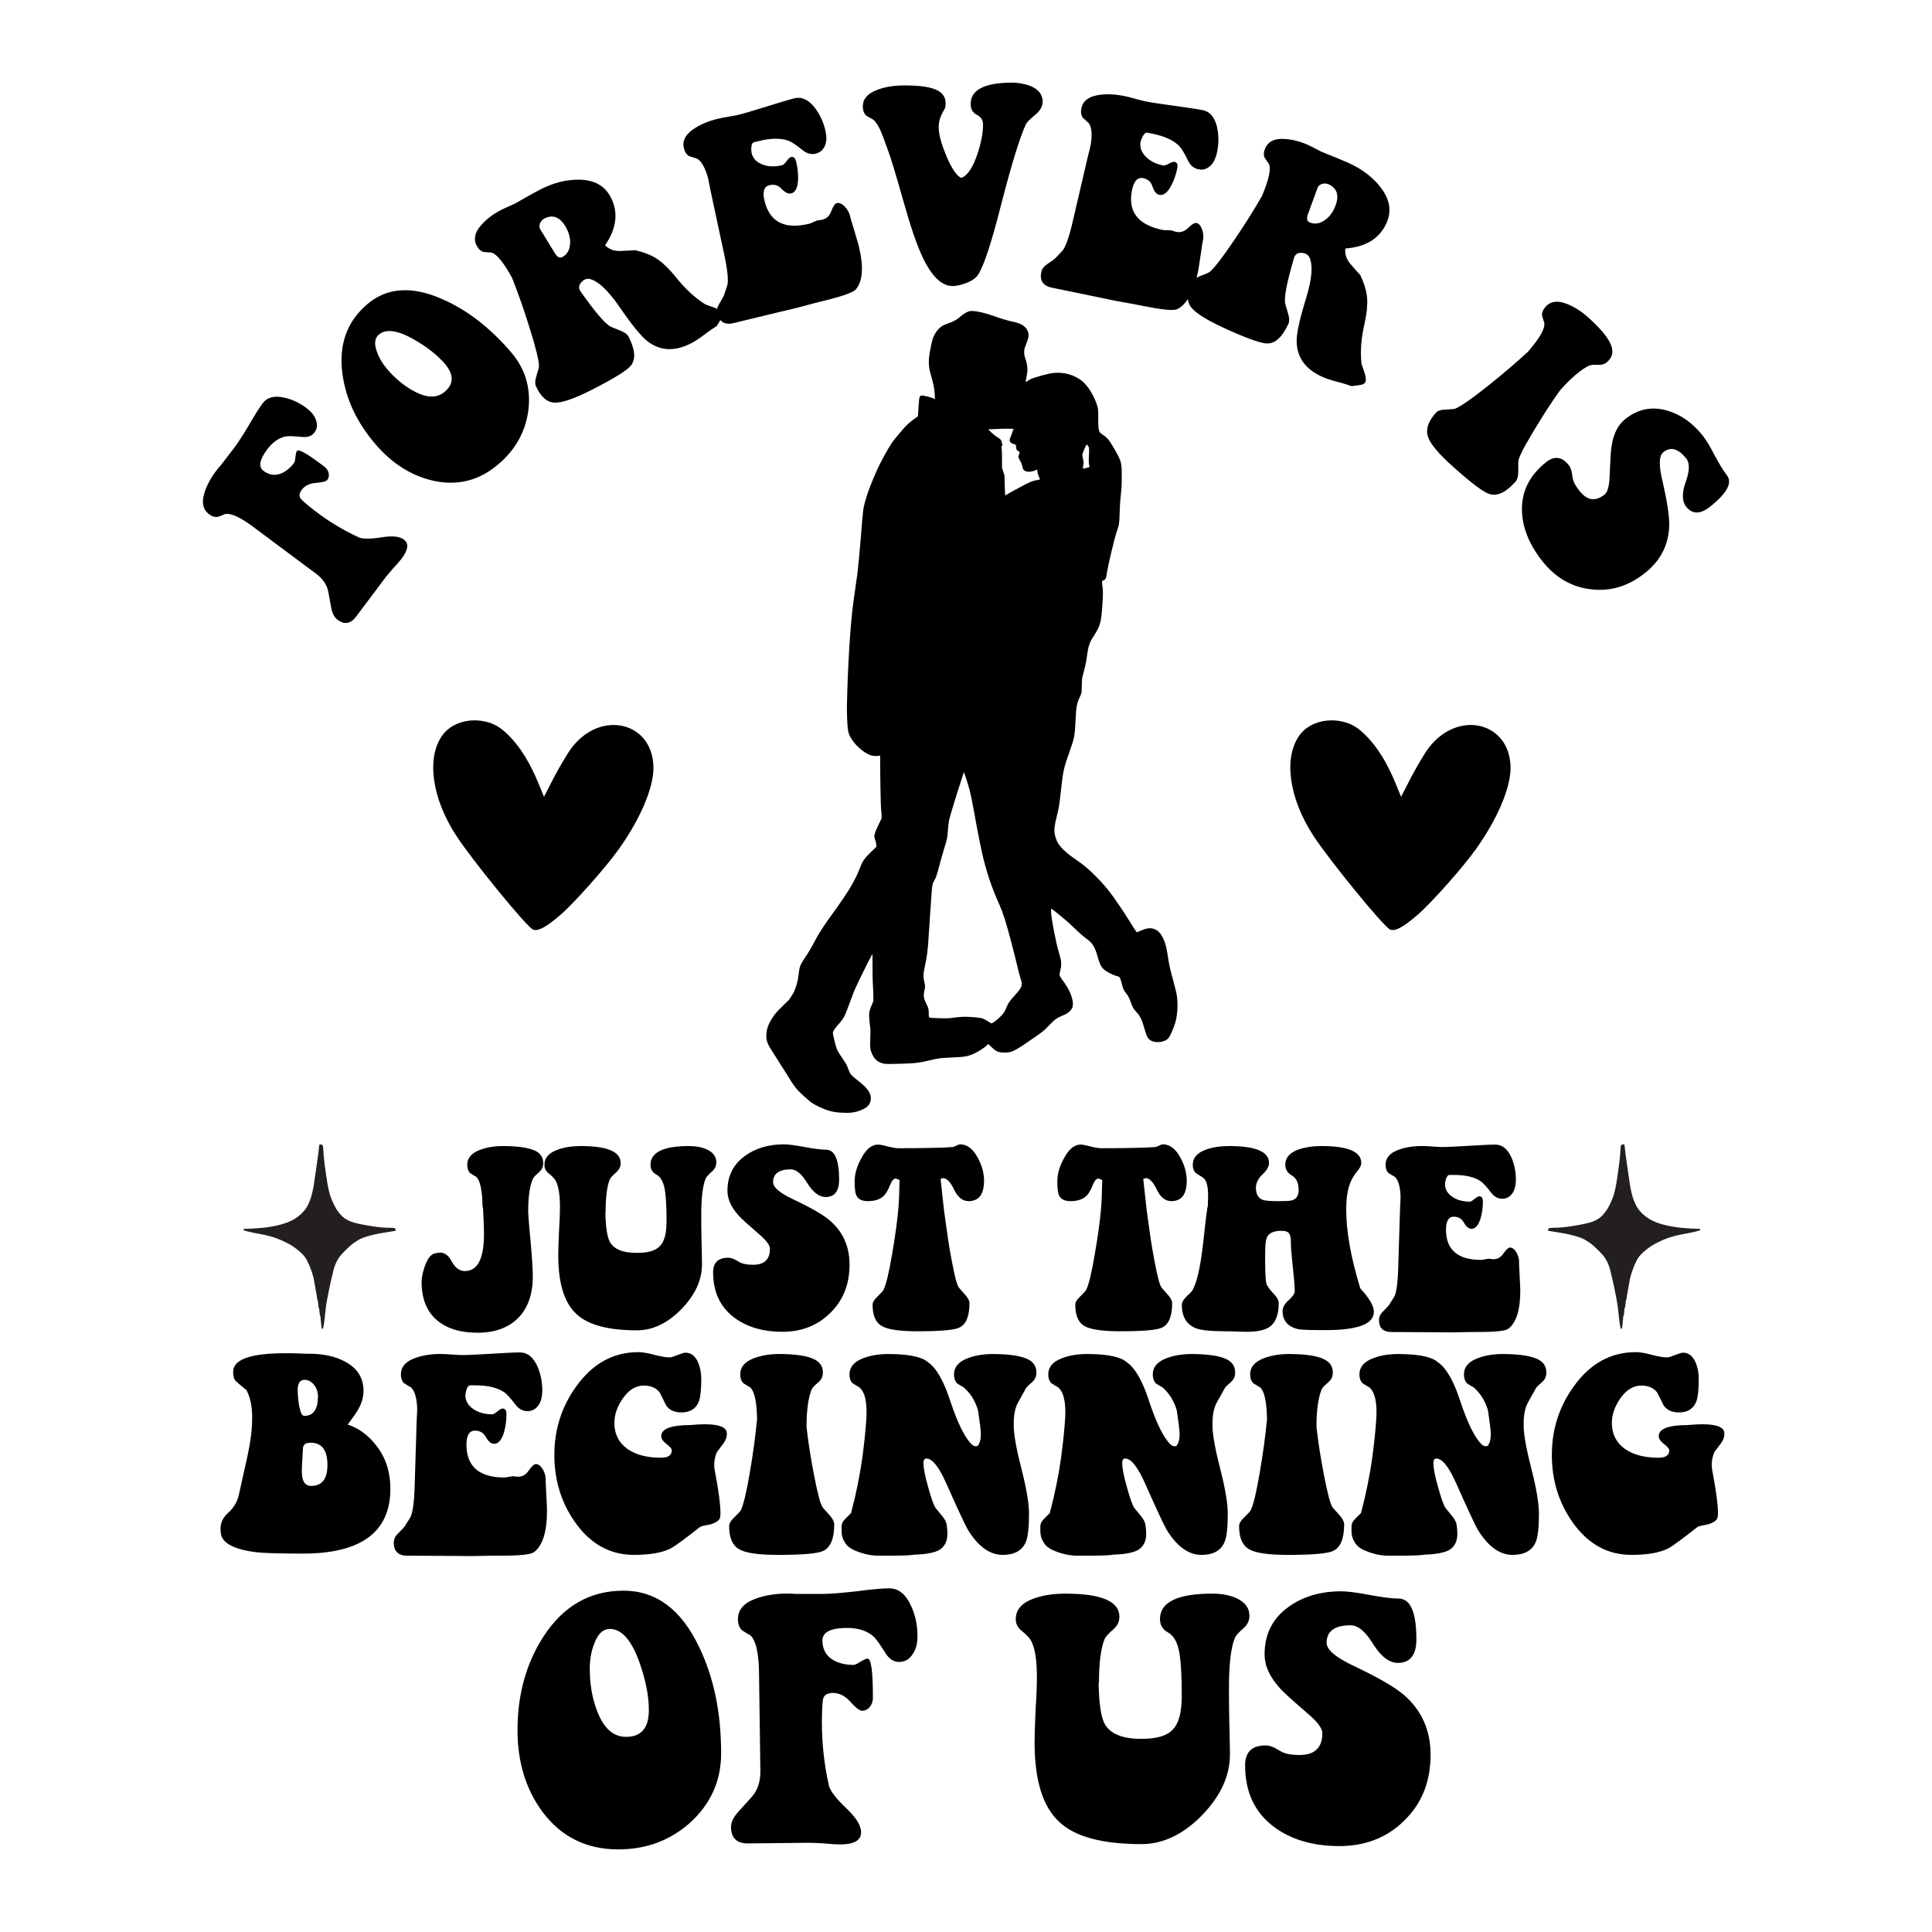 <?xml version="1.0" encoding="utf-8"?>
<!-- Generator: Adobe Illustrator 25.2.0, SVG Export Plug-In . SVG Version: 6.00 Build 0)  -->
<svg version="1.1" id="Layer_1" xmlns="http://www.w3.org/2000/svg" xmlns:xlink="http://www.w3.org/1999/xlink" x="0px" y="0px"
	 viewBox="0 0 2200 2200" style="enable-background:new 0 0 2200 2200;" xml:space="preserve">
<style type="text/css">
	.st0{fill:#231F20;}
</style>
<g>
	<path class="st0" d="M450.6,1400.66c0.05,0.56,0.01,0.7-0.18,0.79c-0.27,0.14-1.01,0.27-4.1,0.74c-1.14,0.18-2.73,0.44-3.52,0.58
		c-0.81,0.14-1.9,0.32-2.42,0.4c-1.01,0.14-3.54,0.55-4.74,0.77c-0.38,0.06-1.05,0.18-1.47,0.26c-0.78,0.13-2.59,0.47-6.02,1.15
		c-1.67,0.33-3.04,0.65-6.79,1.6c-2.22,0.55-6.88,2.08-9.11,2.97c-1.12,0.45-3.01,1.38-4.09,2.01c-1.29,0.77-4.79,3.05-5.64,3.68
		c-0.35,0.27-0.9,0.67-1.2,0.9c-2.68,2-9.62,8.69-12.99,12.53c-0.95,1.08-2.33,2.96-3.19,4.33c-1.03,1.63-3.31,6.18-3.31,6.57
		c0,0.06-0.1,0.36-0.24,0.67c-0.35,0.77-0.72,1.82-1.01,2.78c-0.62,2.09-0.78,2.67-0.91,3.27c-0.08,0.35-0.41,1.73-0.73,3.08
		c-0.32,1.33-0.67,2.81-0.77,3.27c-0.12,0.46-0.24,0.97-0.29,1.15c-0.06,0.18-0.18,0.63-0.26,1c-0.08,0.36-0.21,0.93-0.27,1.28
		c-0.12,0.54-0.72,3.15-1.03,4.45c-0.06,0.28-0.22,0.97-0.33,1.54c-0.12,0.56-0.26,1.23-0.31,1.47c-0.05,0.24-0.14,0.65-0.19,0.9
		s-0.19,0.94-0.32,1.54c-0.14,0.6-0.4,1.87-0.59,2.82c-0.18,0.95-0.38,1.99-0.46,2.31c-0.06,0.32-0.23,1.18-0.36,1.92
		c-0.14,0.74-0.31,1.6-0.38,1.92c-0.08,0.32-0.18,0.83-0.24,1.15c-0.06,0.32-0.21,1.04-0.31,1.6c-0.12,0.56-0.32,1.72-0.47,2.56
		c-0.14,0.85-0.29,1.68-0.33,1.86c-0.15,0.67-0.33,1.79-0.58,3.59c-0.14,1.02-0.31,2.23-0.38,2.69c-0.21,1.33-0.35,2.57-0.63,5.44
		c-0.33,3.47-0.49,4.92-0.63,6.02c-0.05,0.49-0.21,1.7-0.32,2.69c-0.51,4.28-0.83,6.28-1.33,8.46c-0.41,1.76-0.69,2.1-1.36,1.67
		c-0.55-0.36-0.7-0.92-0.86-3.02c-0.08-1.09-0.19-2.29-0.26-2.68c-0.12-0.65-0.31-2.69-0.62-6.53c-0.15-1.97-0.33-2.81-0.63-3.02
		c-0.24-0.17-0.37-1.12-0.67-4.92c-0.19-2.42-0.49-3.95-0.77-4.04c-0.3-0.09-0.32-0.27-0.7-4.43c-0.31-3.47-0.49-4.36-0.87-4.51
		c-0.13-0.05-0.22-0.37-0.27-0.95c-0.38-3.75-0.55-4.86-1.17-7.41c-0.17-0.7-0.4-2.04-0.51-2.95c-0.12-0.92-0.45-2.82-0.73-4.23
		c-0.28-1.41-0.65-3.43-0.81-4.48c-0.5-3.18-0.56-3.48-1.22-6.03c-0.79-3.14-2.06-6.97-3.36-10.17c-1.47-3.65-1.68-4.11-3.1-7.05
		c-1.23-2.5-1.25-2.55-2.29-4.15c-1.19-1.81-2.04-2.82-4.24-5.01c-2.05-2.04-3.51-3.31-6.1-5.27c-4.36-3.29-7.21-5.07-11.85-7.37
		c-6.96-3.43-12.41-5.54-18.71-7.19c-0.28-0.08-0.65-0.18-0.83-0.23c-0.29-0.1-0.82-0.23-3.59-0.88c-0.6-0.15-1.99-0.44-3.08-0.65
		c-1.09-0.22-2.24-0.44-2.56-0.5c-1.63-0.32-2.15-0.42-4.03-0.78c-1.13-0.2-2.31-0.44-2.63-0.51c-0.32-0.06-1.5-0.31-2.63-0.53
		c-3.83-0.73-8.76-2.02-9.79-2.55c-0.63-0.32-0.74-0.5-0.68-1.15l0.05-0.51h1.56c0.85,0,2.65-0.05,3.99-0.13
		c1.35-0.06,3.59-0.19,5-0.26c3.41-0.18,8.05-0.49,9.48-0.64c3.56-0.37,7.47-0.87,9.8-1.27c0.32-0.06,1.52-0.26,2.69-0.45
		c2.59-0.41,2.77-0.45,5.96-1.18c2.86-0.67,2.72-0.63,4.93-1.26c2.27-0.64,6.24-2,7.75-2.64c1.31-0.56,3.4-1.54,4.23-1.96
		c7.14-3.68,13.81-9.84,17.1-15.78c0.96-1.74,2.81-5.78,3.14-6.85c0.05-0.18,0.17-0.5,0.26-0.7c0.23-0.51,0.83-2.29,0.96-2.79
		c0.06-0.23,0.28-1.01,0.51-1.76c0.22-0.74,0.45-1.58,0.5-1.86c0.06-0.28,0.35-1.42,0.64-2.54c0.45-1.78,0.86-3.73,1.16-5.6
		c0.17-0.99,0.91-5.91,1.04-6.83c0.12-0.88,0.26-1.9,0.49-3.48c0.08-0.5,0.19-1.33,0.27-1.86c0.06-0.53,0.19-1.33,0.26-1.79
		c0.14-0.83,0.28-1.74,0.51-3.33c0.08-0.46,0.18-1.27,0.26-1.79c0.13-1.03,0.32-2.4,0.52-3.65c0.3-1.77,0.46-2.92,1.27-8.97
		c0.08-0.5,0.18-1.31,0.26-1.79c0.06-0.5,0.22-1.61,0.32-2.5c0.1-0.88,0.22-1.78,0.26-1.99c0.05-0.35,0.12-0.88,0.45-3.78
		c0.05-0.53,0.19-1.68,0.3-2.56c0.11-0.88,0.24-2.06,0.29-2.61c0.06-0.83,0.14-1.08,0.4-1.33c0.29-0.29,0.37-0.31,1.28-0.22
		c1.18,0.1,1.73,0.32,2.08,0.82c0.55,0.76,0.68,1.31,0.79,3.33c0.26,4.09,0.38,6.01,0.5,7.19c0.05,0.67,0.17,1.84,0.24,2.63
		c0.08,0.77,0.17,1.61,0.2,1.86c0.04,0.24,0.17,1.4,0.27,2.56c0.12,1.17,0.26,2.46,0.31,2.88c0.26,1.81,0.37,2.67,0.56,4.29
		c0.37,3.16,0.47,3.91,0.59,4.46c0.08,0.29,0.13,0.72,0.13,0.93c0,0.2,0.05,0.63,0.12,0.92c0.14,0.65,0.33,1.95,0.6,4.06
		c0.19,1.59,0.28,2.16,0.55,3.65c0.19,1.11,0.38,2.31,0.52,3.33c0.06,0.49,0.18,1.22,0.26,1.6c0.14,0.74,0.33,1.87,0.51,2.82
		c0.28,1.6,0.65,3.41,0.88,4.32c0.14,0.55,0.35,1.37,0.46,1.83c0.69,2.83,1.28,4.73,2.4,7.82c0.26,0.73,1.22,2.96,1.97,4.59
		c0.24,0.53,0.44,0.97,0.44,1c0,0.26,2.64,5.3,3.23,6.16c0.19,0.3,0.36,0.56,0.36,0.6c0,0.05,0.33,0.55,0.73,1.14
		c2.92,4.24,6.04,7.58,8.75,9.4c4.16,2.78,7.74,4.24,13.84,5.66c0.95,0.22,1.96,0.46,2.24,0.52c0.28,0.06,0.83,0.18,1.22,0.26
		c0.38,0.08,1.86,0.36,3.27,0.63c1.41,0.28,2.79,0.54,3.08,0.58c0.28,0.04,1.18,0.19,1.99,0.35c0.81,0.14,1.79,0.31,2.18,0.37
		c0.38,0.06,1.23,0.2,1.86,0.31c0.64,0.1,1.82,0.28,2.63,0.4c1.79,0.26,2.9,0.42,3.91,0.58c1.05,0.17,4.01,0.49,5.96,0.64
		c0.88,0.06,1.92,0.15,2.31,0.19c0.38,0.04,2.87,0.13,5.51,0.19c5.16,0.12,6.12,0.2,6.73,0.56
		C449.97,1399,450.54,1399.89,450.6,1400.66z M1936.12,1399.31h-1.56c-0.85,0-2.65-0.05-3.99-0.13c-1.35-0.06-3.59-0.19-5-0.26
		c-3.41-0.18-8.05-0.49-9.48-0.64c-3.56-0.37-7.47-0.87-9.8-1.27c-0.32-0.06-1.52-0.26-2.69-0.45c-2.59-0.41-2.77-0.45-5.96-1.18
		c-2.86-0.67-2.72-0.63-4.93-1.26c-2.27-0.64-6.24-2-7.75-2.64c-1.31-0.56-3.4-1.54-4.23-1.96c-7.14-3.68-13.81-9.84-17.1-15.78
		c-0.96-1.74-2.81-5.78-3.14-6.85c-0.05-0.18-0.17-0.5-0.26-0.7c-0.23-0.51-0.83-2.29-0.96-2.79c-0.06-0.23-0.28-1.01-0.51-1.76
		c-0.22-0.74-0.45-1.58-0.5-1.86c-0.06-0.28-0.35-1.42-0.64-2.54c-0.45-1.78-0.86-3.73-1.17-5.6c-0.17-0.99-0.91-5.91-1.04-6.83
		c-0.12-0.88-0.26-1.9-0.49-3.48c-0.08-0.5-0.19-1.33-0.27-1.86c-0.06-0.53-0.19-1.33-0.25-1.79c-0.14-0.83-0.28-1.74-0.51-3.33
		c-0.08-0.46-0.18-1.27-0.26-1.79c-0.13-1.03-0.32-2.4-0.53-3.65c-0.29-1.77-0.46-2.92-1.27-8.97c-0.08-0.5-0.18-1.31-0.26-1.79
		c-0.06-0.5-0.22-1.61-0.32-2.5c-0.1-0.88-0.22-1.78-0.26-1.99c-0.05-0.35-0.12-0.88-0.45-3.78c-0.05-0.53-0.19-1.68-0.3-2.56
		c-0.12-0.88-0.24-2.06-0.29-2.61c-0.06-0.83-0.14-1.08-0.4-1.33c-0.29-0.29-0.37-0.31-1.28-0.22c-1.18,0.1-1.73,0.32-2.08,0.82
		c-0.55,0.76-0.68,1.31-0.79,3.33c-0.25,4.09-0.38,6.01-0.5,7.19c-0.05,0.67-0.17,1.84-0.24,2.63c-0.08,0.77-0.17,1.61-0.21,1.86
		c-0.04,0.24-0.17,1.4-0.27,2.56c-0.12,1.17-0.26,2.46-0.31,2.88c-0.26,1.81-0.37,2.67-0.56,4.29c-0.37,3.16-0.47,3.91-0.59,4.46
		c-0.08,0.29-0.13,0.72-0.13,0.93c0,0.2-0.05,0.63-0.12,0.92c-0.14,0.65-0.33,1.95-0.6,4.06c-0.19,1.59-0.28,2.16-0.55,3.65
		c-0.19,1.11-0.38,2.31-0.53,3.33c-0.06,0.49-0.18,1.22-0.26,1.6c-0.14,0.74-0.33,1.87-0.51,2.82c-0.28,1.6-0.65,3.41-0.89,4.32
		c-0.14,0.55-0.34,1.37-0.46,1.83c-0.69,2.83-1.28,4.73-2.39,7.82c-0.26,0.73-1.22,2.96-1.97,4.59c-0.24,0.53-0.44,0.97-0.44,1
		c0,0.26-2.64,5.3-3.23,6.16c-0.19,0.3-0.36,0.56-0.36,0.6c0,0.05-0.33,0.55-0.73,1.14c-2.92,4.24-6.04,7.58-8.75,9.4
		c-4.16,2.78-7.74,4.24-13.84,5.66c-0.95,0.22-1.96,0.46-2.24,0.52c-0.28,0.06-0.83,0.18-1.22,0.26c-0.38,0.08-1.86,0.36-3.27,0.63
		c-1.41,0.28-2.79,0.54-3.08,0.58c-0.28,0.04-1.18,0.19-1.99,0.35c-0.81,0.14-1.79,0.31-2.18,0.37c-0.39,0.06-1.23,0.2-1.86,0.31
		c-0.64,0.1-1.82,0.28-2.63,0.4c-1.8,0.26-2.9,0.42-3.91,0.58c-1.05,0.17-4.01,0.49-5.96,0.64c-0.88,0.06-1.92,0.15-2.31,0.19
		c-0.38,0.04-2.87,0.13-5.51,0.19c-5.16,0.12-6.12,0.2-6.73,0.56c-0.69,0.41-1.26,1.29-1.32,2.06c-0.05,0.56-0.01,0.7,0.18,0.79
		c0.27,0.14,1.01,0.27,4.1,0.74c1.14,0.18,2.73,0.44,3.52,0.58c0.81,0.14,1.9,0.32,2.42,0.4c1.01,0.14,3.54,0.55,4.74,0.77
		c0.39,0.06,1.05,0.18,1.47,0.26c0.78,0.13,2.59,0.47,6.02,1.15c1.67,0.33,3.04,0.65,6.79,1.6c2.22,0.55,6.88,2.08,9.11,2.97
		c1.11,0.45,3.01,1.38,4.09,2.01c1.29,0.77,4.79,3.05,5.64,3.68c0.35,0.27,0.9,0.67,1.2,0.9c2.68,2,9.62,8.69,12.99,12.53
		c0.95,1.08,2.33,2.96,3.19,4.33c1.03,1.63,3.31,6.18,3.31,6.57c0,0.06,0.1,0.36,0.24,0.67c0.35,0.77,0.72,1.82,1.01,2.78
		c0.62,2.09,0.78,2.67,0.91,3.27c0.08,0.35,0.41,1.73,0.73,3.08c0.32,1.33,0.67,2.81,0.77,3.27c0.12,0.46,0.24,0.97,0.29,1.15
		c0.06,0.18,0.18,0.63,0.26,1c0.08,0.36,0.21,0.93,0.27,1.28c0.12,0.54,0.72,3.15,1.02,4.45c0.07,0.28,0.22,0.97,0.33,1.54
		c0.12,0.56,0.26,1.23,0.31,1.47c0.05,0.24,0.14,0.65,0.19,0.9s0.19,0.94,0.32,1.54c0.14,0.6,0.4,1.87,0.59,2.82
		c0.18,0.95,0.39,1.99,0.46,2.31c0.06,0.32,0.23,1.18,0.36,1.92c0.14,0.74,0.31,1.6,0.38,1.92c0.08,0.32,0.18,0.83,0.24,1.15
		c0.06,0.32,0.2,1.04,0.31,1.6c0.11,0.56,0.32,1.72,0.47,2.56c0.14,0.85,0.29,1.68,0.33,1.86c0.15,0.67,0.33,1.79,0.58,3.59
		c0.14,1.02,0.31,2.23,0.38,2.69c0.21,1.33,0.35,2.57,0.63,5.44c0.33,3.47,0.49,4.92,0.63,6.02c0.05,0.49,0.21,1.7,0.32,2.69
		c0.51,4.28,0.83,6.28,1.33,8.46c0.41,1.76,0.69,2.1,1.36,1.67c0.55-0.36,0.7-0.92,0.86-3.02c0.08-1.09,0.19-2.29,0.26-2.68
		c0.12-0.65,0.31-2.69,0.62-6.53c0.15-1.97,0.33-2.81,0.63-3.02c0.24-0.17,0.37-1.12,0.67-4.92c0.19-2.42,0.49-3.95,0.77-4.04
		c0.29-0.09,0.32-0.27,0.7-4.43c0.31-3.47,0.49-4.36,0.87-4.51c0.13-0.05,0.22-0.37,0.27-0.95c0.39-3.75,0.55-4.86,1.17-7.41
		c0.17-0.7,0.4-2.04,0.51-2.95c0.12-0.92,0.45-2.82,0.73-4.23c0.28-1.41,0.65-3.43,0.81-4.48c0.5-3.18,0.56-3.48,1.22-6.03
		c0.79-3.14,2.06-6.97,3.36-10.17c1.47-3.65,1.68-4.11,3.1-7.05c1.23-2.5,1.26-2.55,2.29-4.15c1.19-1.81,2.04-2.82,4.24-5.01
		c2.05-2.04,3.51-3.31,6.1-5.27c4.36-3.29,7.21-5.07,11.85-7.37c6.96-3.43,12.42-5.54,18.71-7.19c0.28-0.08,0.65-0.18,0.83-0.23
		c0.29-0.1,0.82-0.23,3.59-0.88c0.6-0.15,1.99-0.44,3.08-0.65c1.09-0.22,2.24-0.44,2.56-0.5c1.63-0.32,2.15-0.42,4.03-0.78
		c1.13-0.2,2.31-0.44,2.63-0.51c0.32-0.06,1.5-0.31,2.63-0.53c3.83-0.73,8.76-2.02,9.79-2.55c0.63-0.32,0.74-0.5,0.68-1.15
		L1936.12,1399.31z"/>
	<path d="M744.1,874.42c0,23.04-15.02,58.22-39.5,92.57c-14.4,20.37-51.02,61.51-65.83,74.27c-17.08,14.81-26.54,19.75-32.09,17.08
		c-7.61-3.71-69.12-79-87.02-106.57c-27.98-42.79-34.35-89.08-15.84-114.58c9.26-12.96,27.98-19.34,46.29-16.05
		c12.34,2.26,20.36,6.99,31.27,18.51c11.93,12.34,22.63,30.24,31.48,51.64l6.58,16.04l11.73-22.83
		c6.58-12.34,15.43-27.36,19.75-32.92C684.44,807.56,743.89,822.17,744.1,874.42z M1626.92,851.59
		c-4.32,5.55-13.17,20.57-19.75,32.92l-11.73,22.83l-6.58-16.04c-8.85-21.4-19.54-39.29-31.48-51.64
		c-10.9-11.52-18.92-16.25-31.27-18.51c-18.31-3.29-37.03,3.09-46.29,16.05c-18.52,25.51-12.14,71.79,15.84,114.58
		c17.9,27.57,79.41,102.86,87.02,106.57c5.56,2.67,15.02-2.27,32.09-17.08c14.81-12.75,51.43-53.9,65.83-74.27
		c24.48-34.36,39.5-69.53,39.5-92.57C1719.91,822.17,1660.46,807.56,1626.92,851.59z"/>
	<path d="M618.58,1324.37c0,10.51-8.85,11.34-12.17,18.8c-3.28,7.94-4.94,20.25-4.97,36.61c0.28,7.2,1.39,19.6,3.04,37.21
		c1.38,15.76,2.21,28.2,2.21,37.04c0,39.81-23.22,63.58-62.75,63.58c-19.62,0-35.11-4.7-46.16-14.1
		c-11.89-9.95-17.69-24.6-17.69-43.95c0-5.25,1.38-11.34,3.87-18.25c3.04-8.57,6.91-13.27,11.61-14.1c2.21-0.55,4.14-0.83,5.8-0.83
		c5.26,0,9.68,3.59,13.27,10.51c3.87,6.91,8.85,10.5,14.65,10.5c14.65,0,21.84-14.1,21.84-42.57c0-4.42-0.28-14.1-1.11-29.3
		c-0.28-0.55-0.55-1.11-0.55-1.66c-0.28-18.8-2.77-30.13-7.46-34c-1.66-0.83-3.87-2.21-6.91-4.15c-1.93-2.21-3.04-5.25-3.04-9.4
		c0-7.46,4.7-13.27,14.37-16.86c7.74-3.04,17.42-4.7,29.3-4.42c16.31,0.28,27.65,2.21,34.56,5.8
		C615.81,1313.87,618.58,1318.29,618.58,1324.37z M804.34,1308.61c-5.8-2.49-12.44-3.59-19.91-3.59c-29.02,0-43.68,7.19-43.68,21.28
		c0,4.98,2.21,8.85,6.92,11.34c5.25,3.04,8.29,9.4,9.67,19.08c1.11,8.02,1.66,18.8,1.66,32.9c0,27.37-7.46,37.04-34,37.04
		c-15.76,0-25.99-4.15-30.68-12.72c-3.04-5.8-4.7-17.42-4.98-34.28l0.28,0.55c0-17.42,1.66-29.58,4.7-37.04
		c0.82-1.94,3.59-4.97,7.74-8.57c3.04-2.77,4.7-6.08,4.7-10.23c0-12.99-15.2-19.35-45.34-19.35c-9.95,0-18.52,1.38-25.71,3.87
		c-10.51,3.6-15.76,9.4-15.76,17.42c0,4.15,1.66,7.19,4.7,9.68c4.15,3.32,7.19,6.36,8.57,9.4c3.04,6.36,4.43,16.03,4.43,29.58
		c0,6.08-0.28,15.2-1.11,27.37c-0.55,12.16-0.83,21.28-0.83,27.36c0,31.79,6.91,53.91,20.74,66.63
		c13.27,12.44,36.22,18.52,68.83,18.52c17.97,0,34.83-8.02,50.59-24.05c15.76-16.31,23.5-33.18,23.5-51.15
		c0-6.36-0.28-15.48-0.55-27.92c-0.28-12.44-0.28-21.84-0.28-28.19c0-19.63,1.66-33.45,4.97-41.47c0.83-1.93,3.32-4.7,7.46-8.29
		c3.04-2.76,4.7-6.08,4.7-10.23C815.67,1316.91,811.8,1311.93,804.34,1308.61z M944.75,1389.61c-7.46-6.36-21.29-14.37-41.74-24.05
		c-15.21-7.19-22.67-13.55-22.67-19.35c0-9.68,6.63-14.65,20.18-14.65c6.08,0,12.44,5.25,18.8,15.76
		c6.63,10.51,13.54,15.76,20.73,15.76c10.23,0,15.48-6.63,15.48-19.63c0-22.94-4.98-34.28-14.93-34.28c-5.8,0-13.82-1.11-24.33-3.04
		c-10.23-1.93-18.25-3.04-23.77-3.04c-17.42,0-32.07,4.42-43.96,12.99c-13.55,9.68-20.18,22.95-20.18,39.81
		c0,9.4,4.15,18.8,12.72,28.2c2.48,3.04,10.23,9.95,22.94,21.01c8.57,7.19,12.72,12.72,12.72,16.86c0,12.17-6.36,18.25-19.08,18.25
		c-7.46,0-13-1.11-17.14-3.87c-3.87-2.49-7.74-4.15-11.34-4.15c-11.34,0-17.14,5.53-17.14,16.59c0,22.12,7.74,38.98,23.5,51.15
		c14.1,10.78,32.62,16.59,55.29,16.59c22.12,0,40.36-7.19,54.74-21.57c14.65-14.37,21.84-32.62,21.84-55.01
		C967.41,1419.47,959.95,1402.6,944.75,1389.61z M1093.46,1303.09c-2.49,0-6.36,2.76-8.29,3.04c-10.51,0.83-31.24,1.38-62.2,1.38
		c-2.49,0-6.36-0.55-11.61-1.94c-5.25-1.38-9.12-2.21-11.61-2.21c-7.19,0-13.55,5.25-19.08,15.76c-4.98,9.12-7.46,17.69-7.46,25.99
		c0,8.02,0.55,13.27,1.93,16.03c1.94,4.43,6.36,6.63,13.27,6.63c8.02,0,14.37-2.21,18.52-6.63c1.94-1.94,4.42-6.08,6.91-12.44
		c1.94-4.43,3.87-6.64,6.36-6.64c0,0,1.38,0.55,4.15,1.66c-0.28,15.76-0.83,25.71-1.11,29.86c-1.38,16.31-3.87,34.56-7.46,55.01
		c-3.6,21.28-6.91,34.83-9.68,40.08c-0.55,1.38-3.04,3.87-7.19,8.02c-3.6,3.32-5.26,6.36-5.26,9.12c0,11.89,3.32,19.91,10.23,24.05
		c6.91,4.15,20.74,6.09,41.19,6.09c25.71,0,41.47-1.38,47.27-4.15c7.74-3.59,11.61-12.71,11.61-27.92c0-5.8-7.19-11.61-11.61-17.14
		c-2.76-3.04-5.25-13.82-8.57-31.24c-3.04-15.48-5.25-31.24-7.46-47.55l-1.38-10.23l-3.87-35.11c1.93-0.83,2.76-1.11,2.76-1.11
		c4.15,0,8.57,4.43,12.72,13.27c4.14,8.57,9.68,12.99,16.31,12.99c11.89,0,17.69-7.74,17.69-23.5c0-8.57-2.49-17.42-7.19-25.99
		C1107.84,1308.06,1101.2,1303.09,1093.46,1303.09z M1317.36,1354.78c4.14,8.57,9.68,12.99,16.31,12.99
		c11.89,0,17.69-7.74,17.69-23.5c0-8.57-2.49-17.42-7.19-25.99c-5.53-10.23-12.17-15.2-19.91-15.2c-2.49,0-6.36,2.76-8.29,3.04
		c-10.51,0.83-31.24,1.38-62.2,1.38c-2.49,0-6.36-0.55-11.61-1.94c-5.25-1.38-9.12-2.21-11.61-2.21c-7.19,0-13.55,5.25-19.08,15.76
		c-4.98,9.12-7.46,17.69-7.46,25.99c0,8.02,0.55,13.27,1.93,16.03c1.94,4.43,6.36,6.63,13.27,6.63c8.02,0,14.37-2.21,18.52-6.63
		c1.94-1.94,4.42-6.08,6.91-12.44c1.94-4.43,3.87-6.64,6.36-6.64c0,0,1.38,0.55,4.15,1.66c-0.28,15.76-0.83,25.71-1.11,29.86
		c-1.38,16.31-3.87,34.56-7.46,55.01c-3.6,21.28-6.91,34.83-9.68,40.08c-0.55,1.38-3.04,3.87-7.19,8.02
		c-3.6,3.32-5.26,6.36-5.26,9.12c0,11.89,3.32,19.91,10.23,24.05c6.91,4.15,20.74,6.09,41.19,6.09c25.71,0,41.47-1.38,47.27-4.15
		c7.74-3.59,11.61-12.71,11.61-27.92c0-5.8-7.19-11.61-11.61-17.14c-2.76-3.04-5.25-13.82-8.57-31.24
		c-3.04-15.48-5.25-31.24-7.46-47.55l-1.38-10.23l-3.87-35.11c1.93-0.83,2.76-1.11,2.76-1.11
		C1308.79,1341.51,1313.21,1345.93,1317.36,1354.78z M1532.97,1377.45c0-12.44,1.38-22.39,4.43-30.13
		c1.65-4.43,4.42-9.12,8.29-13.83c3.04-3.59,4.42-6.63,4.42-9.12c0-12.99-15.2-19.35-45.34-19.35c-9.95,0-18.52,1.38-25.99,3.87
		c-10.23,3.6-15.2,9.4-15.2,17.42c0,5.26,2.49,9.4,7.46,12.17c5.25,3.04,7.74,8.57,7.74,17.14c0,6.08-2.77,9.95-8.02,11.34
		c-1.94,0.55-6.91,0.82-15.48,0.82c-8.85,0-14.65-0.55-17.14-1.38c-5.26-1.94-8.02-6.64-8.02-13.83c0-5.25,2.48-10.51,7.46-15.2
		c4.97-4.7,7.46-9.12,7.46-13c0-12.99-15.2-19.35-45.34-19.35c-10.23,0-18.8,1.38-25.99,3.87c-10.23,3.6-15.48,9.4-15.48,17.42
		c0,4.98,1.66,8.29,4.7,10.23c4.98,3.04,7.74,4.97,8.57,5.8c3.04,4.15,4.43,11.06,4.15,20.74l-0.28,10.51
		c-0.55,0-2.21,12.99-4.98,38.98c-3.04,28.2-7.19,47-12.16,56.12c-0.55,1.38-3.04,3.87-7.46,8.02c-3.32,3.32-4.98,6.36-4.98,9.12
		c0,13.83,5.53,22.67,16.31,26.82c5.81,2.21,17.69,3.32,35.11,3.32c2.77,0,6.64,0,11.61,0.28c5.25,0.28,8.85,0.28,11.06,0.28
		c11.88,0,20.45-1.94,25.71-5.53c6.91-4.7,10.51-13.82,10.51-27.09c0-3.04-1.94-6.91-6.09-11.05c-4.7-4.98-7.19-8.85-8.02-11.34
		c-0.83-3.32-1.38-13.27-1.38-30.13c0-11.61,0.55-18.8,1.66-21.28c1.94-5.81,7.74-8.57,16.86-8.57c8.85,0,10.78,3.59,10.78,12.44
		c0,6.36,0.83,16.03,2.21,28.48c1.38,12.44,2.21,21.84,2.21,28.2c0,2.21-2.21,5.53-6.92,9.95c-4.7,4.14-6.91,8.29-6.91,12.16
		c0,11.06,5.81,17.97,17.69,20.74c3.6,0.83,13.83,1.11,31.24,1.11c36.77,0,55.01-6.91,55.01-20.74c0-6.91-5.25-15.76-15.48-26.82
		C1538.22,1431.91,1532.97,1402.06,1532.97,1377.45z M1730.33,1450.71c-0.55-7.74-0.55-12.44-0.55-14.37
		c0-6.36-4.7-15.76-10.23-15.76c-1.94,0-4.42,2.21-7.46,6.64c-3.04,4.42-6.63,6.63-11.34,6.63c-0.83,0-1.94,0-3.31-0.28
		c-2.49-0.83-8.57,1.11-10.78,1.11c-26.82,0-40.09-11.61-40.09-34.56c0-9.68,3.04-14.65,8.85-14.65c5.26,0,9.12,2.21,11.61,6.91
		c2.77,4.7,5.53,6.91,8.57,6.91c4.7,0,8.02-4.15,10.51-12.44c1.66-5.8,2.48-12.16,2.48-18.52c0-4.14-1.38-6.08-4.14-6.08
		c-3.04,0-7.74,6.08-10.78,6.08c-7.46,0-13.82-1.65-19.08-4.97c-6.08-3.87-9.12-8.85-9.12-14.93c0-1.38,0.28-2.49,0.55-3.87
		c0.83-3.6,1.94-5.8,3.87-6.63h6.08c13.27,0,23.22,2.49,30.13,7.19c2.76,1.94,6.63,6.08,11.88,13c3.6,4.7,7.74,6.91,12.72,6.91
		c5.25,0,9.12-2.49,12.17-7.19c2.21-3.87,3.31-8.57,3.31-14.38c0-9.12-1.66-17.42-4.97-25.16c-4.43-9.95-10.51-14.93-18.52-14.93
		c-5.8,0-16.03,0.55-30.13,1.38c-14.1,0.82-24.33,1.38-30.68,1.38c-4.7,0-16.03-1.1-20.46-1.1c-11.61-0.28-21.29,1.38-29.3,4.42
		c-9.68,3.6-14.37,9.4-14.37,16.86c0,4.15,1.11,7.19,3.32,9.4c3.04,1.94,5.25,3.32,6.91,4.15c3.32,2.48,5.8,8.57,6.63,18.25
		c0.55,4.7,0,9.95-0.28,16.03l-2.21,71.32c-0.55,16.86-2.21,27.37-4.7,31.51l-5.25,8.29c-0.55,1.11-3.04,3.87-7.74,8.57
		c-2.76,2.77-4.14,5.81-4.14,9.4c0,8.85,4.7,13.55,14.1,13.55l51.97,0.28c7.47,0,15.21,0.28,23.22,0
		c9.68-0.28,17.14-0.28,22.67-0.28c19.91,0,31.52-1.11,35.11-3.6c9.12-6.63,13.83-21.29,13.83-43.68
		C1731.16,1464.53,1730.61,1458.17,1730.33,1450.71z"/>
	<path d="M395.95,1622.17c8.4-11.69,17.99-22.49,17.99-38.37c0-14.69-6.9-25.78-20.98-33.28c-11.09-5.99-24.58-8.99-40.48-8.99
		c-1.5,0-5.4,0-11.69-0.3c-6.3-0.3-11.39-0.3-15.89-0.3c-38.97,0-58.76,6.9-59.36,20.39c-0.3,5.1,0.9,9,2.99,11.39l10.5,9l1.2,0.6
		c4.5,7.8,7.2,18.89,6.9,33.58c0,11.69-1.8,25.78-5.4,42.57c-3,13.79-6.3,27.58-9.29,41.67c-1.8,9.29-6,16.79-12.59,22.49
		c-5.7,5.1-8.7,11.09-8.7,17.69c0,1.5,0,3.3,0.3,5.4c1.2,11.39,14.69,18.59,40.77,21.89c8.09,0.9,25.78,1.5,52.77,1.5
		c66.25,0,99.53-24.58,99.53-73.75c0-20.09-5.7-36.88-17.39-50.97C418.43,1633.57,407.94,1626.07,395.95,1622.17z M338.99,1582.9
		c0-7.8,2.7-11.69,7.79-11.69c8.7,0,15.29,9.29,15.29,18.59c0,14.99-5.1,22.48-15.59,22.48c-2.7,0-4.49-4.2-5.99-12.29
		C339.58,1594.29,338.99,1588.6,338.99,1582.9z M354.28,1692.03c-8.09,0-11.09-6.9-10.5-20.39l1.2-22.49
		c0.3-4.2,2.99-6.29,8.69-6.29c12.89,0,19.19,8.4,19.19,25.48C372.86,1684.23,366.57,1692.03,354.28,1692.03z M621.98,1699.82
		c0.3,8.1,0.9,14.99,0.9,20.39c0,24.28-5.1,40.17-14.99,47.37c-3.9,2.7-16.49,3.9-38.07,3.9c-6,0-14.09,0-24.59,0.3
		c-8.69,0.3-17.09,0-25.18,0l-56.36-0.3c-10.2,0-15.29-5.1-15.29-14.69c0-3.9,1.5-7.2,4.5-10.2c5.1-5.1,7.79-8.09,8.4-9.29l5.7-8.99
		c2.7-4.5,4.49-15.89,5.1-34.18l2.4-77.35c0.3-6.59,0.9-12.29,0.3-17.39c-0.9-10.5-3.6-17.09-7.2-19.79c-1.8-0.9-4.2-2.4-7.49-4.5
		c-2.4-2.4-3.6-5.69-3.6-10.19c0-8.09,5.1-14.39,15.59-18.29c8.69-3.29,19.19-5.1,31.78-4.79c4.79,0,17.09,1.2,22.18,1.2
		c6.9,0,17.99-0.6,33.28-1.5c15.29-0.9,26.38-1.5,32.68-1.5c8.7,0,15.29,5.4,20.09,16.19c3.6,8.4,5.4,17.39,5.4,27.28
		c0,6.3-1.2,11.39-3.6,15.59c-3.29,5.1-7.49,7.79-13.19,7.79c-5.4,0-9.89-2.4-13.79-7.49c-5.7-7.5-9.89-12-12.89-14.09
		c-7.49-5.1-18.28-7.79-32.68-7.79h-6.59c-2.1,0.9-3.29,3.29-4.2,7.19c-0.3,1.5-0.6,2.7-0.6,4.2c0,6.6,3.29,12,9.89,16.19
		c5.7,3.6,12.59,5.4,20.69,5.4c3.3,0,8.4-6.6,11.69-6.6c3,0,4.49,2.1,4.49,6.6c0,6.9-0.9,13.79-2.7,20.09
		c-2.7,8.99-6.29,13.49-11.39,13.49c-3.3,0-6.3-2.4-9.29-7.49c-2.7-5.1-6.9-7.5-12.59-7.5c-6.3,0-9.59,5.4-9.59,15.89
		c0,24.88,14.39,37.48,43.47,37.48c2.4,0,8.99-2.1,11.69-1.2c1.49,0.3,2.7,0.3,3.6,0.3c5.1,0,8.99-2.4,12.29-7.2
		c3.3-4.79,6-7.2,8.09-7.2c6,0,11.09,10.2,11.09,17.09C621.38,1686.33,621.38,1691.43,621.98,1699.82z M827.63,1631.77
		c0.3,4.5-1.2,8.4-4.2,12.29l-7.2,9.59c-2.7,6.9-3.6,13.49-2.4,20.08c4.49,23.69,6.59,40.17,6.59,49.17c0,3.9-0.6,6.59-1.8,7.79
		c-2.7,2.7-6.9,4.79-12.29,5.7c-5.4,0.9-8.7,1.8-9.59,2.7c-17.09,13.49-28.18,21.58-32.68,23.98c-9.89,5.1-23.99,7.5-42.27,7.5
		c-27.28,0-49.77-12.59-67.16-37.48c-15.59-22.19-23.38-47.67-23.38-76.45c0-29.08,8.4-55.16,25.18-78.25
		c18.59-25.78,41.98-38.68,70.46-38.68c4.2,0,10.2,0.9,17.99,3c8.09,2.1,13.79,3,17.69,3s14.09-5.4,17.99-5.4
		c6.29,0,11.09,3.6,14.39,11.09c2.4,5.7,3.6,11.99,3.6,18.89c0,11.99-0.9,20.39-2.7,25.48c-3.3,8.4-9.89,12.59-19.79,12.59
		c-8.09,0-13.79-2.7-17.39-7.79l-7.5-14.99c-3.9-5.1-9.89-7.8-17.99-7.8c-9.29,0-17.09,4.8-23.98,14.69
		c-6.29,8.99-9.59,18.28-9.59,27.58c0,13.79,5.7,24.28,17.39,31.48c9.29,5.69,21.29,8.4,35.68,8.4c8.09,0,12.29-2.7,12.29-8.4
		c0-1.8-2.1-4.2-5.99-7.2c-3.9-3-6-6-6-9c0-8.39,11.09-12.59,33.58-12.59c-0.3,0,9.6-0.9,15.89-0.9
		C818.94,1621.87,827.33,1625.17,827.63,1631.77z M937.34,1717.21c4.8,5.7,12.59,12.29,12.59,18.59c0,16.49-4.2,26.38-12.59,30.28
		c-6.29,3-23.38,4.5-51.27,4.5c-22.48,0-37.17-2.1-44.67-6.59c-7.5-4.5-11.09-13.19-11.09-26.08c0-3,1.8-6.3,5.7-9.89
		c4.5-4.5,7.2-7.2,7.79-8.7c2.7-5.7,6.3-20.08,10.2-43.47c3.6-20.99,6.29-40.77,8.09-59.66c-0.3-20.08-3-32.38-8.09-36.57
		c-1.8-0.9-4.2-2.4-7.5-4.5c-2.4-2.4-3.6-5.69-3.6-10.19c0-8.09,5.1-14.39,15.59-18.29c8.69-3.29,19.19-5.1,31.77-4.79
		c17.69,0.3,30.28,2.4,37.48,6.29c6.29,3.3,9.29,8.09,9.29,14.69c0,11.69-9.89,12-13.19,20.39c-3.3,8.69-5.4,22.18-5.4,40.17v1.5
		c1.8,17.09,4.79,35.38,8.4,54.27C931.05,1700.42,934.04,1713.32,937.34,1717.21z M1180.17,1562.81c0,11.69-9.59,12-13.19,20.39
		l-7.2,12.89c-4.2,7.2-5.4,15.59-5.4,24.88c0-0.3,0,0.9,0,3.9c0.3,11.09,3.6,27.58,9.29,49.77c5.4,21.28,8.09,37.77,8.09,49.47
		c0,15.59-1.2,26.38-3.9,32.38c-4.2,9.29-12.89,14.09-26.08,14.09c-14.69,0-27.88-9.59-39.57-28.48c-3-5.1-11.09-22.49-24.58-52.77
		c-8.4-18.89-15.89-28.48-22.78-28.48c-2.1,0-3.3,1.8-3.3,5.1c0,5.1,1.5,14.09,5.4,27.58c3.6,13.19,6.59,21.28,8.7,23.99l6.9,8.39
		c2.7,3.3,4.79,6.6,5.4,9.89c0.6,3.9,0.9,7.5,0.9,10.79c0,8.7-3.29,14.99-9.59,18.59c-5.1,2.7-14.39,4.79-27.88,5.1
		c-6.3,1.2-19.79,1.2-40.48,1.2c-8.09,0-16.19-1.5-24.58-4.79c-7.5-2.7-12.29-6.3-14.69-11.09c-2.1-3.3-3.3-7.5-3.3-11.99v-5.7
		c0-2.7,1.2-5.4,3.9-8.09l6.9-6.9c6-22.79,10.2-44.07,12.89-63.56c2.1-15.89,3.6-30.28,4.5-43.17c1.2-18.89-1.5-31.18-8.1-36.57
		c-1.8-0.9-4.19-2.4-7.49-4.5c-2.4-2.4-3.6-5.69-3.6-10.19c0-8.09,5.1-14.39,15.59-18.29c8.4-3.29,18.89-5.1,31.78-4.79
		c21.89,0.3,35.68,3.6,41.97,9.29c9.3,6.29,17.99,20.99,25.49,44.37c8.4,25.18,16.49,41.67,24.58,49.46c2.1,1.8,4.2,2.4,6.59,1.5
		c2.4-2.99,3.6-7.49,3.6-13.19c0-2.1-0.3-5.7-0.9-10.2v-1.49l-0.3-0.6c-0.6-4.8-1.2-9.89-2.1-15.29c-3.3-11.09-9-19.78-16.49-26.08
		c-1.8-0.9-4.2-2.4-7.5-4.5c-2.1-2.4-3.3-5.69-3.3-10.19c0-8.09,5.1-14.39,15.59-18.29c8.4-3.29,18.89-5.1,31.78-4.79
		c17.69,0.3,29.98,2.4,37.48,6.29C1177.17,1551.42,1180.17,1556.22,1180.17,1562.81z M1406.5,1562.81c0,11.69-9.59,12-13.19,20.39
		l-7.2,12.89c-4.2,7.2-5.4,15.59-5.4,24.88c0-0.3,0,0.9,0,3.9c0.3,11.09,3.6,27.58,9.29,49.77c5.4,21.28,8.09,37.77,8.09,49.47
		c0,15.59-1.2,26.38-3.9,32.38c-4.2,9.29-12.89,14.09-26.08,14.09c-14.69,0-27.88-9.59-39.57-28.48c-3-5.1-11.09-22.49-24.58-52.77
		c-8.4-18.89-15.89-28.48-22.78-28.48c-2.1,0-3.3,1.8-3.3,5.1c0,5.1,1.5,14.09,5.4,27.58c3.6,13.19,6.59,21.28,8.7,23.99l6.9,8.39
		c2.7,3.3,4.79,6.6,5.4,9.89c0.6,3.9,0.9,7.5,0.9,10.79c0,8.7-3.29,14.99-9.59,18.59c-5.1,2.7-14.39,4.79-27.88,5.1
		c-6.3,1.2-19.79,1.2-40.48,1.2c-8.09,0-16.19-1.5-24.58-4.79c-7.5-2.7-12.29-6.3-14.69-11.09c-2.1-3.3-3.3-7.5-3.3-11.99v-5.7
		c0-2.7,1.2-5.4,3.9-8.09l6.9-6.9c6-22.79,10.2-44.07,12.89-63.56c2.1-15.89,3.6-30.28,4.5-43.17c1.2-18.89-1.5-31.18-8.1-36.57
		c-1.8-0.9-4.19-2.4-7.49-4.5c-2.4-2.4-3.6-5.69-3.6-10.19c0-8.09,5.1-14.39,15.59-18.29c8.4-3.29,18.89-5.1,31.78-4.79
		c21.89,0.3,35.68,3.6,41.97,9.29c9.3,6.29,17.99,20.99,25.49,44.37c8.4,25.18,16.49,41.67,24.58,49.46c2.1,1.8,4.2,2.4,6.59,1.5
		c2.4-2.99,3.6-7.49,3.6-13.19c0-2.1-0.3-5.7-0.9-10.2v-1.49l-0.3-0.6c-0.6-4.8-1.2-9.89-2.1-15.29c-3.3-11.09-9-19.78-16.49-26.08
		c-1.8-0.9-4.2-2.4-7.5-4.5c-2.1-2.4-3.29-5.69-3.29-10.19c0-8.09,5.1-14.39,15.59-18.29c8.4-3.29,18.89-5.1,31.78-4.79
		c17.69,0.3,29.98,2.4,37.48,6.29C1403.5,1551.42,1406.5,1556.22,1406.5,1562.81z M1518.01,1717.21c4.8,5.7,12.59,12.29,12.59,18.59
		c0,16.49-4.2,26.38-12.59,30.28c-6.29,3-23.38,4.5-51.27,4.5c-22.48,0-37.17-2.1-44.67-6.59c-7.49-4.5-11.09-13.19-11.09-26.08
		c0-3,1.8-6.3,5.7-9.89c4.5-4.5,7.2-7.2,7.79-8.7c2.7-5.7,6.3-20.08,10.2-43.47c3.6-20.99,6.29-40.77,8.09-59.66
		c-0.3-20.08-3-32.38-8.09-36.57c-1.8-0.9-4.2-2.4-7.5-4.5c-2.4-2.4-3.6-5.69-3.6-10.19c0-8.09,5.1-14.39,15.59-18.29
		c8.69-3.29,19.19-5.1,31.78-4.79c17.69,0.3,30.28,2.4,37.48,6.29c6.29,3.3,9.29,8.09,9.29,14.69c0,11.69-9.89,12-13.19,20.39
		c-3.3,8.69-5.4,22.18-5.4,40.17v1.5c1.8,17.09,4.79,35.38,8.4,54.27C1511.72,1700.42,1514.71,1713.32,1518.01,1717.21z
		 M1760.84,1562.81c0,11.69-9.59,12-13.19,20.39l-7.2,12.89c-4.2,7.2-5.4,15.59-5.4,24.88c0-0.3,0,0.9,0,3.9
		c0.3,11.09,3.6,27.58,9.29,49.77c5.4,21.28,8.09,37.77,8.09,49.47c0,15.59-1.2,26.38-3.9,32.38c-4.2,9.29-12.89,14.09-26.08,14.09
		c-14.69,0-27.88-9.59-39.57-28.48c-3-5.1-11.09-22.49-24.58-52.77c-8.4-18.89-15.89-28.48-22.78-28.48c-2.1,0-3.3,1.8-3.3,5.1
		c0,5.1,1.5,14.09,5.4,27.58c3.6,13.19,6.59,21.28,8.7,23.99l6.9,8.39c2.7,3.3,4.79,6.6,5.4,9.89c0.6,3.9,0.9,7.5,0.9,10.79
		c0,8.7-3.29,14.99-9.59,18.59c-5.1,2.7-14.39,4.79-27.88,5.1c-6.3,1.2-19.79,1.2-40.48,1.2c-8.09,0-16.19-1.5-24.58-4.79
		c-7.5-2.7-12.29-6.3-14.69-11.09c-2.1-3.3-3.3-7.5-3.3-11.99v-5.7c0-2.7,1.2-5.4,3.9-8.09l6.9-6.9c6-22.79,10.2-44.07,12.89-63.56
		c2.1-15.89,3.6-30.28,4.5-43.17c1.2-18.89-1.5-31.18-8.1-36.57c-1.8-0.9-4.19-2.4-7.49-4.5c-2.4-2.4-3.6-5.69-3.6-10.19
		c0-8.09,5.1-14.39,15.59-18.29c8.4-3.29,18.89-5.1,31.78-4.79c21.89,0.3,35.68,3.6,41.97,9.29c9.3,6.29,17.99,20.99,25.49,44.37
		c8.4,25.18,16.49,41.67,24.58,49.46c2.1,1.8,4.2,2.4,6.59,1.5c2.4-2.99,3.6-7.49,3.6-13.19c0-2.1-0.3-5.7-0.9-10.2v-1.49l-0.3-0.6
		c-0.6-4.8-1.2-9.89-2.1-15.29c-3.3-11.09-9-19.78-16.49-26.08c-1.8-0.9-4.2-2.4-7.5-4.5c-2.1-2.4-3.29-5.69-3.29-10.19
		c0-8.09,5.1-14.39,15.59-18.29c8.4-3.29,18.89-5.1,31.78-4.79c17.69,0.3,29.98,2.4,37.48,6.29
		C1757.84,1551.42,1760.84,1556.22,1760.84,1562.81z M1952.09,1653.65c-2.7,6.9-3.6,13.49-2.4,20.08
		c4.49,23.69,6.59,40.17,6.59,49.17c0,3.9-0.6,6.59-1.8,7.79c-2.7,2.7-6.9,4.79-12.29,5.7c-5.4,0.9-8.7,1.8-9.59,2.7
		c-17.09,13.49-28.18,21.58-32.68,23.98c-9.89,5.1-23.99,7.5-42.27,7.5c-27.28,0-49.77-12.59-67.16-37.48
		c-15.59-22.19-23.38-47.67-23.38-76.45c0-29.08,8.4-55.16,25.18-78.25c18.59-25.78,41.98-38.68,70.46-38.68c4.2,0,10.2,0.9,17.99,3
		c8.09,2.1,13.79,3,17.69,3c3.9,0,14.09-5.4,17.99-5.4c6.29,0,11.09,3.6,14.39,11.09c2.4,5.7,3.6,11.99,3.6,18.89
		c0,11.99-0.9,20.39-2.7,25.48c-3.3,8.4-9.89,12.59-19.79,12.59c-8.09,0-13.79-2.7-17.39-7.79l-7.5-14.99
		c-3.9-5.1-9.89-7.8-17.99-7.8c-9.29,0-17.09,4.8-23.98,14.69c-6.29,8.99-9.59,18.28-9.59,27.58c0,13.79,5.7,24.28,17.39,31.48
		c9.29,5.69,21.29,8.4,35.68,8.4c8.09,0,12.29-2.7,12.29-8.4c0-1.8-2.1-4.2-5.99-7.2c-3.9-3-6-6-6-9c0-8.39,11.09-12.59,33.58-12.59
		c-0.3,0,9.6-0.9,15.89-0.9c16.49,0,24.88,3.3,25.19,9.89c0.3,4.5-1.2,8.4-4.2,12.29L1952.09,1653.65z"/>
	<path d="M709.93,1811.32c-38.33,0-68.77,17.66-91.31,52.61c-19.54,30.44-29.31,65.76-29.31,106.35c0,36.83,9.77,68.01,28.93,93.57
		c21.42,28.18,49.98,42.09,85.68,42.09c31.94,0,59-10.15,81.54-30.06c23.67-21.42,35.7-47.73,35.7-79.29
		c0-46.22-8.26-86.43-25.18-121.37C775.69,1832.73,747.13,1811.32,709.93,1811.32z M712.93,1977.78c-14.65,0-25.55-9.77-33.07-29.68
		c-5.64-14.65-8.27-30.81-8.27-47.73c0-10.15,1.5-19.54,4.89-28.18c4.13-11.65,10.15-17.29,18.04-17.29
		c13.15,0,24.42,12.4,33.44,37.58c7.14,19.92,10.9,38.33,10.9,54.86C738.87,1967.64,730.22,1977.78,712.93,1977.78z
		 M1037.59,1828.97c4.89,10.52,7.14,21.8,7.14,34.2c0,7.89-1.5,14.28-4.89,19.54c-3.76,6.39-9.02,9.77-16.16,9.77
		c-6.01,0-11.27-3.38-15.41-10.15c-6.39-10.14-10.9-16.53-13.53-18.79c-7.51-6.76-18.41-10.14-32.31-9.77
		c-17.29,0.37-25.93,5.26-25.93,14.28c0,9.39,3.76,16.53,10.89,21.42c6.39,4.13,14.65,6.39,24.43,6.39c4.13,0,11.65-7.14,16.16-7.14
		c4.13,0,6.01,15.03,6.01,44.72c0,7.52-4.88,14.65-12.4,14.65c-2.63,0-7.14-3.38-13.15-10.15s-12.78-10.15-19.92-10.15
		c-5.64,0-9.39,1.88-10.9,5.64c-0.75,1.88-1.13,6.76-1.5,14.28c-1.13,31.19,1.88,59.75,7.89,86.06c1.5,5.63,8.27,14.65,20.67,26.3
		c11.28,10.9,16.54,19.92,15.79,27.81c-0.75,8.26-8.64,12.4-24.05,12.4c-4.13,0-9.77-0.37-17.66-1.13
		c-7.89-0.38-13.15-0.75-16.53-0.75l-70.64,0.75c-12.78,0-19.17-6.39-19.17-18.79c0-4.89,2.63-11.27,9.02-18.04l14.28-15.79
		c7.51-8.26,10.14-18.41,10.14-29.68l-1.5-108.6v-0.38c0-25.18-3.76-40.58-10.15-45.84c-2.26-1.13-5.26-3.01-9.39-5.64
		c-3.01-3-4.51-7.14-4.51-12.78c0-10.15,6.39-18.04,19.54-22.92c10.9-4.13,24.05-6.39,39.84-6.01c1.13,0,3,0,5.63,0.37h5.05h0.21
		c1.23,0,9.81,0,25.93,0c8.64,0,21.79-1.13,38.7-3c16.91-2.26,29.68-3.38,37.57-3.38
		C1023.31,1808.69,1031.58,1815.45,1037.59,1828.97z M1422.74,1839.87c0,5.63-2.25,10.15-6.39,13.9
		c-5.64,4.89-9.02,8.64-10.15,11.27c-4.51,10.9-6.76,29.69-6.76,56.37c0,8.64,0,21.42,0.37,38.33c0.38,16.91,0.75,29.31,0.75,37.96
		c0,24.42-10.52,47.35-31.94,69.52c-21.42,21.79-44.34,32.69-68.77,32.69c-44.34,0-75.53-8.27-93.57-25.18
		c-18.79-17.29-28.18-47.35-28.18-90.56c0-8.27,0.38-20.67,1.13-37.2c1.13-16.54,1.5-28.94,1.5-37.21c0-18.41-1.88-31.57-6.01-40.21
		c-1.88-4.13-6.01-8.26-11.65-12.77c-4.13-3.38-6.39-7.52-6.39-13.16c0-10.89,7.14-18.79,21.42-23.67
		c9.77-3.38,21.42-5.26,34.95-5.26c40.96,0,61.63,8.64,61.63,26.3c0,5.64-2.26,10.15-6.39,13.9c-5.63,4.89-9.39,9.02-10.52,11.65
		c-4.13,10.15-6.39,26.68-6.39,50.36l-0.38-0.75c0.38,22.92,2.63,38.7,6.76,46.59c6.39,11.65,20.29,17.29,41.71,17.29
		c36.07,0,46.22-13.15,46.22-50.36c0-19.16-0.75-33.82-2.26-44.72c-1.88-13.15-6.01-21.79-13.15-25.93
		c-6.39-3.38-9.39-8.64-9.39-15.41c0-19.16,19.92-28.93,59.37-28.93c10.15,0,19.16,1.5,27.05,4.88
		C1417.48,1824.09,1422.74,1830.85,1422.74,1839.87z M1629.02,1998.07c0,30.44-9.77,55.24-29.69,74.78
		c-19.54,19.54-44.34,29.31-74.4,29.31c-30.81,0-55.99-7.89-75.16-22.55c-21.42-16.53-31.94-39.46-31.94-69.52
		c0-15.03,7.89-22.55,23.3-22.55c4.89,0,10.15,2.25,15.41,5.63c5.63,3.76,13.15,5.26,23.3,5.26c17.29,0,25.93-8.26,25.93-24.8
		c0-5.64-5.63-13.16-17.29-22.92c-17.29-15.03-27.81-24.43-31.19-28.56c-11.65-12.78-17.29-25.55-17.29-38.33
		c0-22.92,9.02-40.96,27.43-54.11c16.15-11.65,36.07-17.66,59.75-17.66c7.52,0,18.42,1.5,32.32,4.13
		c14.28,2.63,25.18,4.13,33.07,4.13c13.53,0,20.29,15.41,20.29,46.59c0,17.66-7.14,26.68-21.05,26.68
		c-9.77,0-19.16-7.14-28.18-21.41c-8.64-14.28-17.29-21.42-25.55-21.42c-18.42,0-27.43,6.76-27.43,19.92
		c0,7.89,10.15,16.53,30.81,26.3c27.81,13.16,46.59,24.05,56.74,32.69C1618.87,1947.34,1629.02,1970.27,1629.02,1998.07z"/>
	<path d="M1339.61,1130.98c-0.53-2.5-2.16-8.99-3.64-14.41c-3.64-13.2-4.66-17.86-6.07-27.31c-1.55-10.47-2.88-15.59-5.5-20.97
		c-3.41-6.94-7.28-10.28-13.01-11.15c-3.38-0.53-6.71,0.19-12.55,2.73c-2.39,1.03-4.36,1.86-4.4,1.78
		c-1.97-2.66-5.19-7.62-8.42-12.97c-5.27-8.65-15.78-24.23-20.86-30.95c-5.19-6.9-11.15-13.69-18.32-20.86
		c-7.05-7.09-13.46-12.44-21.31-17.79c-16.42-11.23-22.22-18.05-24.42-28.86c-0.95-4.67-0.34-10.69,2.12-20.21
		c2.54-9.97,2.81-11.45,4.74-28.67c2.81-24.76,3.03-25.86,10.24-46.27c5.42-15.36,5.69-16.99,6.64-36.9
		c0.61-13.08,1.44-17.52,4.55-24.01c1.03-2.13,1.97-4.48,2.09-5.23c0.15-0.72,0.3-4.63,0.38-8.65c0.08-5.95,0.23-7.85,0.87-10.16
		c3-11.19,3.94-15.4,4.82-21.92c1.67-12.59,2.92-16.31,8.15-24.35c6.9-10.58,8.12-14.83,9.48-33.34
		c0.83-10.85,0.91-16.84,0.38-21.28c-0.91-7.4-0.95-7.02,0.04-7.89c0.45-0.46,1.14-0.84,1.48-0.84c0.87,0,1.71-1.02,2.24-2.69
		c0.49-1.48,0.57-1.97,0.95-4.51c1.52-9.97,8.87-40.85,11.6-48.73c2.58-7.32,2.73-8.34,3.03-20.48c0.23-8.04,0.65-14.11,1.37-20.67
		c0.91-7.96,1.06-10.88,1.06-20.48c0.04-15.93-0.42-17.75-7.55-30.19c-6.71-11.72-8.53-14.03-13.73-17.48
		c-1.67-1.1-3.38-2.47-3.72-3c-1.4-2.13-1.86-6.3-1.78-16.08c0.08-10.28-0.11-11.68-2.09-17.07c-4.4-11.83-11.3-21.96-18.39-26.81
		c-9.94-6.86-21.92-9.29-34.44-7.02c-4.21,0.8-16.23,4.14-20.56,5.77c-1.14,0.42-3.03,1.4-4.13,2.2c-3.26,2.28-3.07,2.28-2.81,0
		c0.15-1.1,0.61-3.64,0.99-5.61c1.4-6.56,0.91-12.17-1.67-19.72c-1.03-3.03-1.21-4.17-1.21-7.02c0-3.19,0.15-3.72,1.78-7.81
		c3.64-9.1,4.02-12.17,2.05-16.46c-2.43-5.39-7.74-8.61-16.73-10.28c-4.09-0.72-15.09-4.02-22.19-6.64
		c-7.81-2.88-17.86-5.31-22.76-5.5c-3.56-0.15-4.21-0.08-6.14,0.72c-3.22,1.37-5.04,2.58-9.29,6.07c-4.13,3.45-6.9,4.97-13.39,7.28
		c-5.08,1.82-6.22,2.39-8.84,4.51c-3.68,2.99-7.09,8.23-8.72,13.31c-0.87,2.62-2.73,11.38-3.45,15.93
		c-1.56,10.24-1.18,16.23,1.67,25.87c2.66,8.84,3.76,14.6,4.1,21.05l0.27,5.42l-3.04-1.21c-2.96-1.17-9.71-2.77-11.76-2.77
		c-1.55,0-2.39,0.65-2.81,2.2c-0.46,1.71-1.06,8.57-1.4,15.85c-0.11,2.96-0.34,5.54-0.49,5.73c-0.12,0.19-1.71,1.29-3.53,2.5
		c-4.25,2.81-9.97,7.93-12.93,11.57c-1.29,1.59-3.38,4.06-4.63,5.46c-7.28,8.27-10.5,13.01-17.14,25.33
		c-6.48,11.98-8.72,16.69-14.03,29.77c-3.26,8-5.5,14.38-7.36,20.86c-2.69,9.56-2.77,9.97-5.46,44.75
		c-0.91,11.61-3.07,33.91-4.02,40.96c-0.19,1.67-1.29,9.33-2.43,17.07c-1.14,7.7-2.46,17.79-3,22.38
		c-1.14,9.82-3.07,33.79-3.64,45.13c-0.23,4.36-0.64,12.21-0.95,17.45c-0.57,9.52-1.1,24.27-1.55,43.05
		c-0.27,10.7,0.26,24.88,1.14,30.64c0.68,4.4,1.67,6.83,4.47,11.11c2.88,4.36,7.36,9.06,11.64,12.25c7.21,5.35,11.41,6.86,17.6,6.33
		l2.92-0.27l0.04,8.95c0.04,19.87,0.68,50.36,1.1,52.91c0.23,1.44,0.46,4.21,0.46,6.11l0.04,3.45l-3.64,7.58
		c-3.68,7.58-4.93,11.3-4.55,13.61c0.11,0.61,0.61,2.47,1.18,4.13c0.53,1.67,0.99,3.94,0.99,5.04l0.04,2.01l-6.14,5.95
		c-7.85,7.58-9.63,10.28-13.43,20.29c-2.5,6.52-6.49,14.26-11.76,22.87c-2.66,4.4-14.03,20.97-18.2,26.55
		c-7.66,10.28-15.74,22.57-19.19,29.16c-4.89,9.25-8.08,14.79-12.29,21.05c-5.54,8.34-6.33,10.2-7.13,16.69
		c-1.06,8.46-1.67,11.45-3.11,15.93c-0.87,2.62-2.01,5.58-2.5,6.64c-1.14,2.28-5.92,9.67-6.22,9.67c-0.11,0-3.49,3.26-7.51,7.28
		c-5.95,5.92-7.81,8.04-10.09,11.45c-5.2,7.89-7.28,13.35-7.66,19.99c-0.38,6.33,0.95,10.39,5.76,17.83
		c1.44,2.16,3.95,6.14,5.61,8.87c1.67,2.69,5.01,8,7.44,11.76c2.47,3.76,5.76,9.07,7.4,11.8c3.34,5.54,6.86,10.47,10.05,13.88
		c2.65,2.88,11.19,10.58,14.45,13.05c4.59,3.49,14.79,8.27,21.31,9.98c5.23,1.4,8.95,1.9,16.61,2.16c8.46,0.34,14.75-0.87,21.5-4.06
		c6.03-2.84,8.84-6.87,8.84-12.48c0-6.22-3.91-11.61-14.41-19.87c-8.46-6.68-9.25-7.66-11.45-13.8c-1.52-4.36-1.63-4.55-6.75-12.21
		c-5.16-7.7-5.69-8.68-6.98-12.74c-1.25-3.98-3.64-14.15-3.64-15.55c0-1.97,1.74-4.82,5.69-9.25c6.26-7.02,7.78-9.63,11.49-19.91
		c4.93-13.62,6.49-17.56,9.26-23.7c3.49-7.66,13.73-28.41,16.57-33.56l2.09-3.79l0.04,15.28c0,8.8,0.19,17.64,0.46,20.86
		c0.26,3.07,0.49,8.31,0.49,11.64v6.07l-1.44,3.41c-2.96,6.9-3.38,8.69-3.38,13.46c0.04,2.39,0.42,6.9,0.87,10.05
		c0.72,5.08,0.76,6.49,0.49,13.27c-0.53,12.97-0.26,15.21,2.47,20.86c2.58,5.39,6.18,8.34,11.98,9.86
		c2.65,0.72,5.08,0.72,22.57,0.23c14.79-0.42,18.2-0.87,31.48-3.98c10.28-2.39,9.67-2.31,25.6-3.11
		c12.74-0.61,15.21-0.95,20.37-2.84c6.33-2.31,14.03-6.98,18.51-11.19l1.33-1.25l3.38,3.19c4.48,4.25,6.14,5.35,9.63,6.11
		c3.6,0.8,9.79,0.57,13.27-0.53c2.81-0.91,8.27-3.95,13.54-7.55c2.09-1.44,7.4-5.08,11.76-8.04c10.47-7.17,11.72-8.19,17.6-14.37
		c5.8-6.18,9.06-8.61,14.75-10.92c5.08-2.13,7.02-3.26,9.1-5.42c3.15-3.22,3.95-6.52,2.96-11.91c-1.25-6.68-4.74-14.15-9.67-20.82
		c-3.3-4.4-4.78-6.83-5.12-8.34c-0.15-0.64,0.15-2.58,0.8-4.93c0.79-3.03,1.02-4.78,1.02-7.7c-0.04-3.98-0.19-4.78-2.81-13.65
		c-3.03-10.2-8.31-37.24-8.61-44.3c-0.15-3.3-0.11-4.82,0.19-4.82c0.53,0,2.77,1.71,11.23,8.69c7.4,6.07,10.01,8.42,18.85,16.95
		c2.84,2.73,6.87,6.18,8.91,7.62c5.57,3.98,8.15,6.86,10.35,11.57c1.02,2.16,2.28,5.61,2.84,7.7c2.69,9.82,4.21,13.2,7.32,16.16
		c3.26,3.11,10.73,6.9,16.31,8.31c1.21,0.3,1.78,0.68,2.24,1.59c0.95,1.82,1.63,4.02,2.47,7.7c0.95,4.32,2.01,6.6,4.51,9.67
		c2.39,3,4.06,6.22,5.65,11.04c1.44,4.36,3.15,7.32,5.88,10.2c4.7,4.97,6.33,8.38,9.94,20.78c1.9,6.6,3.03,8.99,5.08,10.85
		c3.22,2.92,9.94,3.87,15.36,2.2c3.83-1.18,5.92-2.62,7.51-5.23c1.67-2.77,5.23-11.23,6.52-15.47
		C1341.09,1155.18,1341.74,1141.15,1339.61,1130.98z M1232.55,517.27c0.15-1.59,4.36-11.11,4.89-11.11c0.11,0,0.68,0.53,1.21,1.18
		c0.53,0.64,1.1,1.63,1.25,2.16c0.38,1.33,0.34,6.75-0.04,12.21c-0.23,3.45-0.19,4.93,0.3,7.17c0.34,1.55,0.53,2.88,0.49,2.96
		c-0.08,0.08-1.48,0.45-3.15,0.87c-1.63,0.42-3.3,0.87-3.64,0.99c-0.83,0.27-0.87-0.91-0.23-4.78c0.42-2.39,0.38-3-0.42-6.29
		C1232.66,520.31,1232.4,518.38,1232.55,517.27z M1156.13,1132.77c-6.18,6.86-8.04,9.4-9.67,13.5c-2.31,5.69-2.99,6.83-6.83,10.92
		c-2.92,3.19-9.29,8.12-10.43,8.12c-0.38,0-1.59-0.61-2.66-1.36c-3.11-2.13-6.37-3.83-8.61-4.48c-1.14-0.34-5.31-0.87-9.29-1.21
		c-8.46-0.72-14.34-0.57-22.98,0.64c-5.31,0.72-6.9,0.76-16.12,0.53c-7.96-0.19-10.43-0.38-11.07-0.8c-0.8-0.49-0.87-0.83-0.87-4.32
		c0-4.89-0.45-6.83-2.5-10.81c-3.34-6.52-3.83-9.75-2.43-15.66c0.99-4.1,0.95-5.27-0.23-10.2c-1.29-5.39-1.14-9.33,0.76-17.56
		c2.35-10.13,3.34-18.2,4.4-35.84c0.42-6.9,1.25-19.42,1.86-27.88c0.65-8.46,1.33-18.13,1.52-21.46c0.45-6.71,1.06-9.33,2.69-11.91
		c2.05-3.22,3.07-6.18,6.11-17.79c1.67-6.37,4.06-14.87,5.31-18.81c3.34-10.51,3.72-12.33,4.32-21.09c0.3-4.48,0.91-9.44,1.37-11.57
		c0.91-4.21,8.68-29.77,13.23-43.39c1.63-4.89,3.07-9.52,3.22-10.24c0.3-1.21,0.49-0.8,2.73,5.88c1.33,3.95,3,9.41,3.72,12.14
		c1.9,7.05,3.3,13.92,6.3,30.72c3.6,20.18,7.89,41.49,10.17,50.33c4.59,17.98,10.05,33.56,17.63,50.44
		c4.17,9.29,7.89,20.9,13.46,42.02c2.39,9.07,7.47,29.28,8.53,34.13c0.57,2.39,1.63,6.22,2.39,8.53
		C1164.7,1121.96,1164.02,1124.04,1156.13,1132.77z M1184.04,545.98c-0.19,0.19-1.63,0.49-3.19,0.72
		c-4.7,0.68-10.13,2.92-18.77,7.81c-2.27,1.29-5.76,3.19-7.74,4.17c-1.97,0.99-4.93,2.62-6.6,3.64c-1.67,1.02-3.07,1.82-3.15,1.75
		c-0.08-0.08-0.3-5.23-0.49-11.49l-0.34-11.34l-1.37-4.29l-1.37-4.32v-9.94c0-5.46-0.19-10.92-0.42-12.14
		c-0.34-1.93-0.3-2.24,0.27-2.65c0.61-0.45,0.61-0.72,0.19-2.92c-0.8-4.06-1.37-4.74-6.22-7.7c-1.59-0.99-4.4-3.26-6.26-5.08
		l-3.3-3.26l9.29-0.42c5.12-0.23,10.73-0.38,12.52-0.34c1.78,0.04,4.1,0.11,5.16,0.11l1.93,0.04l-1.44,4.06
		c-0.76,2.27-1.75,4.85-2.2,5.8c-1.78,3.83-0.72,5.99,3.57,7.4l2.65,0.84l0.23,2.43c0.26,3,0.76,3.98,2.43,4.66
		c1.75,0.76,2.09,2.09,0.99,4.02c-1.06,1.9-1.02,2.88,0.3,5.35c2.35,4.32,3.15,6.3,3.49,8.49c0.45,2.77,1.21,3.91,3.37,5.01
		c2.69,1.4,7.21,1.02,11.87-0.99l1.67-0.72l0.19,2.31c0.15,1.63,0.65,3.34,1.63,5.5C1183.81,544.35,1184.23,545.76,1184.04,545.98z"
		/>
	<path d="M460.85,615.22c4.88,4.5,3.66,11.52-3.84,21.29c-2.01,2.63-4.99,6.02-9.31,10.66c-4.08,4.82-6.88,7.98-8.53,10.12
		l-33.91,45.18c-6.22,8.1-13.38,9.05-21.24,3.01c-3.1-2.38-5.87-7.15-7.05-14.5l-3.06-16.74c-1.59-8.79-6.75-15.4-13.9-20.88
		l-69.63-51.9l-0.24-0.18c-15.97-12.25-27.57-17.37-34.02-15.88c-1.81,0.88-4.46,1.88-8.15,3.22c-3.37,0.45-6.72-0.61-10.3-3.36
		c-6.44-4.94-8.33-12.83-5.03-23.55c2.68-8.92,7.65-18.37,15.57-28.19c0.55-0.72,1.46-1.91,2.98-3.4l2.56-3.33
		c-0.92,1.19,3.29-4.29,12.62-16.45c4.21-5.48,9.89-14.37,16.93-26.01c6.8-11.83,12.3-20.48,16.14-25.49
		c5.12-6.67,13.43-8.63,24.94-5.86c9.05,2.02,17.3,6.08,25.17,12.11c5.01,3.84,8.33,7.9,10.02,12.61c2.22,5.49,1.81,10.47-1.66,15
		c-2.93,3.81-7.63,5.5-13.94,4.83c-9.55-0.88-15.79-1.13-18.5-0.56c-7.95,1.48-15.4,6.75-21.92,15.75
		c-8.18,11.15-9.28,19.01-3.56,23.4c5.96,4.57,12.32,5.66,18.89,3.51c5.73-2.04,11.19-6.19,15.94-12.39
		c2.01-2.62,1.14-10.86,3.33-13.72c2.01-2.63,12.46,3.5,31.29,17.95c4.77,3.65,6.92,10.23,3.26,15c-1.28,1.66-5.62,2.88-12.84,3.4
		c-7.22,0.52-12.66,3.17-16.13,7.7c-2.74,3.58-3.38,6.88-1.73,9.66c0.82,1.39,3.74,4.01,8.33,7.9
		c19.24,15.89,38.82,27.89,58.43,36.88c4.3,1.79,13.32,1.89,26.74-0.31C447.93,609.85,456.21,610.9,460.85,615.22z M581.94,401.03
		c16.44,19.14,22.85,41.36,19.65,66.69c-3.3,23.83-14.42,44.08-33.8,60.72c-21.65,18.6-46.22,25.04-73.89,19.11
		c-24.94-5.51-47.11-19.34-66.3-41.68c-21.14-24.61-33.62-51.13-37.63-79.77c-4.53-32.94,4.73-59.51,27.98-79.48
		c22.56-19.38,51.04-21.27,85.48-6.09C531.9,352.92,557.86,373,581.94,401.03z M506.38,414.05c-8.61-10.03-20.48-19.24-35.19-27.6
		c-18.59-10.57-31.89-12.22-39.86-5.37c-4.78,4.11-5.49,10.66-1.93,19.88c2.45,7,6.43,13.49,11.72,19.64
		c8.81,10.25,18.82,18.69,29.88,24.64c14.93,8.17,26.64,8.41,35.52,0.78C516.99,437.01,516.95,426.36,506.38,414.05z M977.83,279.82
		c5.83,23.63,4.68,40.31-3.21,49.69c-3.14,3.56-15.11,7.75-36.11,12.93c-5.84,1.44-13.71,3.38-23.85,6.19
		c-8.39,2.38-16.63,4.1-24.5,6.04l-54.91,13.24c-6.74,1.66-11.71,0.4-14.95-3.46l-4.11,6.84c-3.08,1.91-8.16,5.17-14.7,10.2
		c-5.61,4.21-10.42,7.34-14.7,9.53c-18.47,9.42-35,8.75-49.47-2.42c-7.17-5.45-18.03-18.8-32.72-40.32
		c-12.51-17.9-23.48-28.16-32.76-30.5c-3.1-0.78-6.05,0.05-8.58,2.35c-4.4,3.93-5.04,7.97-1.92,12.11
		c16.72,23.52,28.12,37.26,35,40.17c7.02,3.17,16.57,5.38,19.44,11c7.51,14.72,8.27,25.47,2.82,32.63
		c-4.26,5.54-18.83,14.66-43.72,27.36c-20.34,10.38-34.95,15.47-43.55,15.14c-8.74-0.6-15.64-6.86-21.12-18.91
		c-1.1-2.81-0.99-6.58,0.58-11.43c1.97-6.06,2.88-9.56,3-11.31c-0.18-6.31-3.53-20.8-10.7-43.45
		c-6.35-20.38-12.95-39.27-19.94-56.95c-9.82-17.93-17.83-27.67-23.89-28.97c-2.01,0.01-4.84-0.23-8.74-0.6
		c-3.23-1.05-5.8-3.45-7.85-7.46c-3.69-7.23-2.01-15.17,5.59-23.43c5.99-6.76,14.4-13.42,26.18-18.76l11.52-5.2
		c15.38-8.86,25.42-14.32,29.43-16.36c14.72-7.51,29.34-11.26,43.59-11.1c17.61,0.12,29.75,6.75,36.71,20.4
		c8.6,16.86,6.47,35.15-6.68,54.34c4.74,4.66,10.54,6.76,17.79,6.44c10.88-0.49,16.12-0.81,16.39-0.94
		c10.37,2.47,19.12,5.76,26.02,10.68c6.22,4.25,12.99,10.91,20.18,19.72c10.46,13.22,21.42,23.48,32.91,30.78
		c0.68,0.67,4.31,1.85,10.92,4.21c1.29,0.48,2.43,0.95,3.46,1.44c0.33-1.8,1.03-3.57,2.12-5.37c3.74-6.18,5.64-9.75,5.94-11.06
		l3.38-10.12c1.54-5.02,0.56-16.54-3.25-34.48l-16.23-75.83c-1.29-6.49-2.07-12.18-3.88-16.99c-3.39-9.99-7.6-15.76-11.75-17.52
		c-1.97-0.44-4.66-1.32-8.37-2.58c-2.91-1.76-4.87-4.68-5.94-9.05c-1.95-7.88,1.5-15.22,10.78-21.53c7.67-5.3,17.45-9.56,29.77-12.3
		c4.67-1.15,16.92-2.94,21.87-4.16c6.71-1.65,17.36-4.9,32.02-9.44c14.66-4.55,25.31-7.79,31.44-9.3
		c8.46-2.09,16.17,1.58,23.43,10.93c5.52,7.31,9.42,15.63,11.8,25.25c1.51,6.13,1.57,11.37,0.24,16.03
		c-1.98,5.75-5.42,9.38-10.96,10.75c-5.25,1.3-10.2,0.04-15.22-3.98c-7.34-5.93-12.5-9.29-15.92-10.62
		c-8.52-3.16-19.66-3.19-33.67,0.26l-6.42,1.58c-1.82,1.38-2.42,4-2.36,8.01c0.07,1.53,0.06,2.77,0.43,4.23
		c1.58,6.42,6.09,10.88,13.51,13.38c6.41,2.13,13.54,2.23,21.42,0.29c3.21-0.79,6.59-8.43,9.79-9.22c2.92-0.72,4.88,0.96,5.96,5.34
		c1.65,6.71,2.44,13.63,2.2,20.19c-0.47,9.39-2.89,14.64-7.85,15.86c-3.21,0.79-6.7-0.82-10.84-5.06
		c-3.85-4.31-8.51-5.64-14.05-4.27c-6.13,1.51-8.04,7.56-5.52,17.76c5.97,24.21,23,33.01,51.29,26.03c2.33-0.58,8.25-4.2,11.09-3.97
		c1.53-0.07,2.7-0.35,3.57-0.57c4.96-1.22,8.18-4.49,10.23-9.95s4.11-8.44,6.15-8.94c5.83-1.44,13.24,7.25,14.89,13.96
		c0.5,2.04,1.73,7,4.33,15.02C974.3,268.01,976.54,274.57,977.83,279.82z M645.44,260.74c-6.69-13.12-15.19-17.21-25.63-11.88
		c-4.55,2.32-7.32,8.79-4.19,12.93l16.2,26.48c2.59,4.42,5.43,6,8.37,4.5c5.35-2.73,8.27-7.59,8.89-14.32
		C649.7,272.4,648.31,266.36,645.44,260.74z M1173.14,97.8c-6.97-2.55-14.81-3.89-23.52-3.7c-29.74,0.64-44.6,8.77-44.25,24.69
		c0.12,5.71,2.31,9.56,6.87,11.87c4.56,2.3,7.04,5.86,7.13,10.37c0.21,9.61-1.95,21.08-6.47,34.7
		c-5.37,15.74-11.49,24.59-18.36,26.84c-5.16-2.29-10.75-10.59-16.76-24.58c-5.39-12.81-8.31-23.26-8.77-30.77
		c-1.19-13.5,7.03-22.39,7.28-24.8c0.27-1.5,0.54-3.01,0.49-5.12c-0.14-6.61-3.25-11.35-9.63-14.52c-7.29-3.75-19.95-5.58-37.69-5.5
		c-12.62-0.03-23.1,2-31.74,5.49c-10.43,4.13-15.4,10.55-15.23,18.66c0.1,4.5,1.37,7.78,3.82,10.14c3.35,2.03,5.78,3.48,7.61,4.34
		c3.97,2.92,7.72,9.45,11.54,19.59l7.99,22.07c1.29,3.88,6.76,21.19,15.23,51.37c8.13,28.98,15.51,50.76,22.43,65.04
		c10.38,21.41,21.73,31.99,34.04,31.73c3.91-0.08,8.69-1.09,14.06-3.01c6.86-2.55,11.6-5.66,14.22-9.32
		c6.41-9.46,15.17-35.49,25.98-78.1c12.2-47.45,21.75-78.61,28.65-93.49c0.85-2.12,4.68-6.11,11.47-11.67
		c5.31-4.62,7.91-9.49,7.79-15.19C1186.86,107.12,1182.24,101.51,1173.14,97.8z M1571.8,212.94c10.86,13.86,13.23,27.49,6.88,41.43
		c-7.85,17.23-23.5,26.94-46.7,28.58c-0.7,6.61,1.26,12.46,6.03,17.93c7.15,8.22,10.66,12.12,10.93,12.24
		c4.52,9.66,7.4,18.56,7.83,27.01c0.54,7.51-0.46,16.96-2.88,28.07c-3.84,16.41-5.05,31.38-3.62,44.9
		c-0.1,0.95,1.24,4.53,3.49,11.17c1.66,5.05,2.06,8.53,0.94,10.99c-0.87,1.91-3.26,2.8-7.14,3.35l-8.43,1.11
		c-3.41-1.22-9.12-3.16-17.12-5.16c-6.79-1.78-12.23-3.6-16.61-5.59c-18.87-8.6-28.63-21.96-28.89-40.24
		c-0.19-9,3.51-25.81,11.21-50.69c6.24-20.93,7.44-35.9,3.49-44.63c-1.32-2.91-3.8-4.71-7.18-5.26c-5.82-1-9.38,1.01-10.67,6.03
		c-8.01,27.72-11.68,45.2-9.67,52.38c1.88,7.46,6.1,16.32,3.49,22.06c-6.85,15.04-14.79,22.32-23.79,22.51
		c-6.99,0.12-23.2-5.61-48.62-17.2c-20.78-9.47-33.85-17.74-38.94-24.68c-1.79-2.6-2.83-5.49-3.18-8.65
		c-3.59,5.46-7.69,9.38-12.36,11.53c-4.36,1.88-16.97,0.58-38.18-3.66c-5.9-1.18-13.85-2.77-24.21-4.54
		c-8.6-1.42-16.79-3.36-24.74-4.95l-55.32-11.38c-10.02-2.01-14.02-8.02-12.14-17.45c0.77-3.83,2.89-6.77,6.42-9.13
		c6.01-4.01,9.25-6.42,10.08-7.48l7.37-7.72c3.54-3.89,7.55-14.73,11.73-32.58l17.58-75.53c1.59-6.42,3.3-11.9,3.71-17.03
		c1.18-10.49-0.17-17.5-3.17-20.86c-1.59-1.24-3.65-3.18-6.48-5.9c-1.89-2.83-2.42-6.3-1.53-10.72c1.6-7.95,7.84-13.14,18.92-14.9
		c9.19-1.53,19.85-1.23,32.17,1.54c4.71,0.95,16.55,4.54,21.56,5.54c6.77,1.36,17.79,2.95,32.99,5.08
		c15.2,2.13,26.21,3.72,32.4,4.96c8.55,1.71,13.96,8.31,16.55,19.86c1.88,8.96,1.88,18.15-0.07,27.87
		c-1.24,6.19-3.42,10.96-6.6,14.61c-4.25,4.36-8.9,6.18-14.49,5.06c-5.3-1.06-9.25-4.3-12.08-10.08
		c-4.12-8.48-7.36-13.73-9.89-16.38c-6.36-6.48-16.43-11.26-30.57-14.09l-6.48-1.3c-2.24,0.47-3.89,2.59-5.54,6.25
		c-0.59,1.41-1.12,2.53-1.42,4c-1.3,6.48,0.88,12.43,6.54,17.85c4.89,4.66,11.31,7.78,19.26,9.38c3.24,0.65,9.55-4.83,12.79-4.18
		c2.95,0.59,4,2.95,3.12,7.37c-1.36,6.77-3.6,13.37-6.6,19.21c-4.42,8.3-8.84,12.02-13.85,11.01c-3.24-0.65-5.71-3.59-7.66-9.19
		c-1.65-5.54-5.3-8.72-10.89-9.84c-6.19-1.24-10.49,3.42-12.55,13.72c-4.9,24.45,6.76,39.66,35.34,45.38
		c2.36,0.47,9.25-0.3,11.72,1.12c1.42,0.59,2.59,0.82,3.48,1c5,1,9.31-0.59,13.49-4.65c4.18-4.06,7.31-5.89,9.37-5.48
		c5.89,1.18,8.89,12.2,7.54,18.97c-0.41,2.06-1.42,7.07-2.48,15.44c-1.3,8.01-2.06,14.91-3.13,20.21c-0.55,2.73-1.15,5.31-1.79,7.8
		c1.24-0.72,2.6-1.41,4.25-2.03c5.97-2.23,9.28-3.7,10.72-4.69c4.83-4.07,14.09-15.7,27.36-35.41c12-17.64,22.69-34.57,32.17-51.04
		c7.92-18.84,10.57-31.17,7.82-36.72c-1.27-1.57-2.83-3.93-4.97-7.22c-1.19-3.18-0.91-6.69,0.96-10.79
		c3.36-7.38,10.63-11.01,21.82-10.2c9.03,0.48,19.47,2.93,30.97,8.83l11.23,5.78c16.51,6.53,27.02,10.99,31.12,12.86
		C1551.03,192.58,1563.06,201.7,1571.8,212.94z M1512.8,209.83c-4.65-2.12-11.44-0.26-12.73,4.76l-10.65,29.16
		c-1.84,4.77-1.32,7.98,1.68,9.35c5.47,2.49,11.09,1.75,16.74-1.95c5.12-3.28,8.98-8.12,11.6-13.86
		C1525.54,223.89,1523.46,214.69,1512.8,209.83z M1728.87,526.07c0.14-5.11,6.51-16.75,17.6-35.45
		c9.93-16.52,19.91-32.18,29.98-46.15l1-1.12c12.02-13.44,22.6-22.12,30.87-26.41c8.07-4.07,15.66,2.32,23.48-6.42
		c4.41-4.93,5.37-10.52,2.87-17.19c-2.77-7.72-10.77-17.7-23.79-29.74c-9.21-8.64-18.25-14.31-26.95-17.65
		c-10.45-4.1-18.46-2.8-23.87,3.25c-3,3.36-4.31,6.62-4.12,10.02c1.06,3.77,1.85,6.49,2.59,8.37c1,6.54-5.19,17.53-18.39,32.74
		c-13.96,12.91-29.2,25.89-45.91,39.17c-18.54,14.86-30.84,23.21-36.66,25.67c-1.45,0.72-5.27,0.93-11.63,1.29
		c-5.32,0.08-8.87,1.34-10.87,3.59c-8.61,9.63-11.73,18.53-9.14,26.9c2.59,8.37,12.17,19.75,28.97,34.77
		c20.83,18.63,34.6,28.93,41.31,30.9c8.88,2.7,18.62-1.89,29.64-14.21C1730.07,543.67,1728.65,533.54,1728.87,526.07z
		 M1966.33,541.06c-3.93-4.94-8.42-12.5-13.88-22.74c-5.28-10.01-9.76-17.58-13.51-22.27c-11.79-14.81-25.47-24.27-40.8-28.58
		c-17.4-4.97-33.17-1.63-47.51,9.79c-7.99,6.36-13.17,16.25-15.36,29.9c-0.9,4.17-1.54,15.44-2.33,33.73
		c-0.31,12.15-2.2,19.42-5.73,22.23c-10.34,8.23-19.82,6.94-28.43-3.87c-5.05-6.35-7.85-11.8-8.31-17.19
		c-0.5-4.98-1.72-9.39-4.15-12.45c-7.67-9.64-16.3-10.83-25.7-3.34c-18.8,14.97-27.9,32.96-27.58,54.6
		c0.38,19.28,7.98,38.96,23.32,58.24c14.97,18.8,33.43,29.46,55.39,31.94c22.14,2.73,42.52-3.51,61.56-18.67
		c17.4-13.85,26.68-31.61,27.44-53.34c0.35-10.65-2.19-27.82-7.81-51.77c-4.18-17.79-3.83-28.44,1.11-32.37
		c8.23-6.55,16.95-4.28,26.12,7.24c4.11,5.17,3.95,14.14-0.67,26.65c-4.44,12.75-4.23,22.19,0.64,28.3
		c6.92,8.7,16.12,8.67,27.17-0.12C1966.8,561.43,1973.07,549.52,1966.33,541.06z"/>
</g>
</svg>
